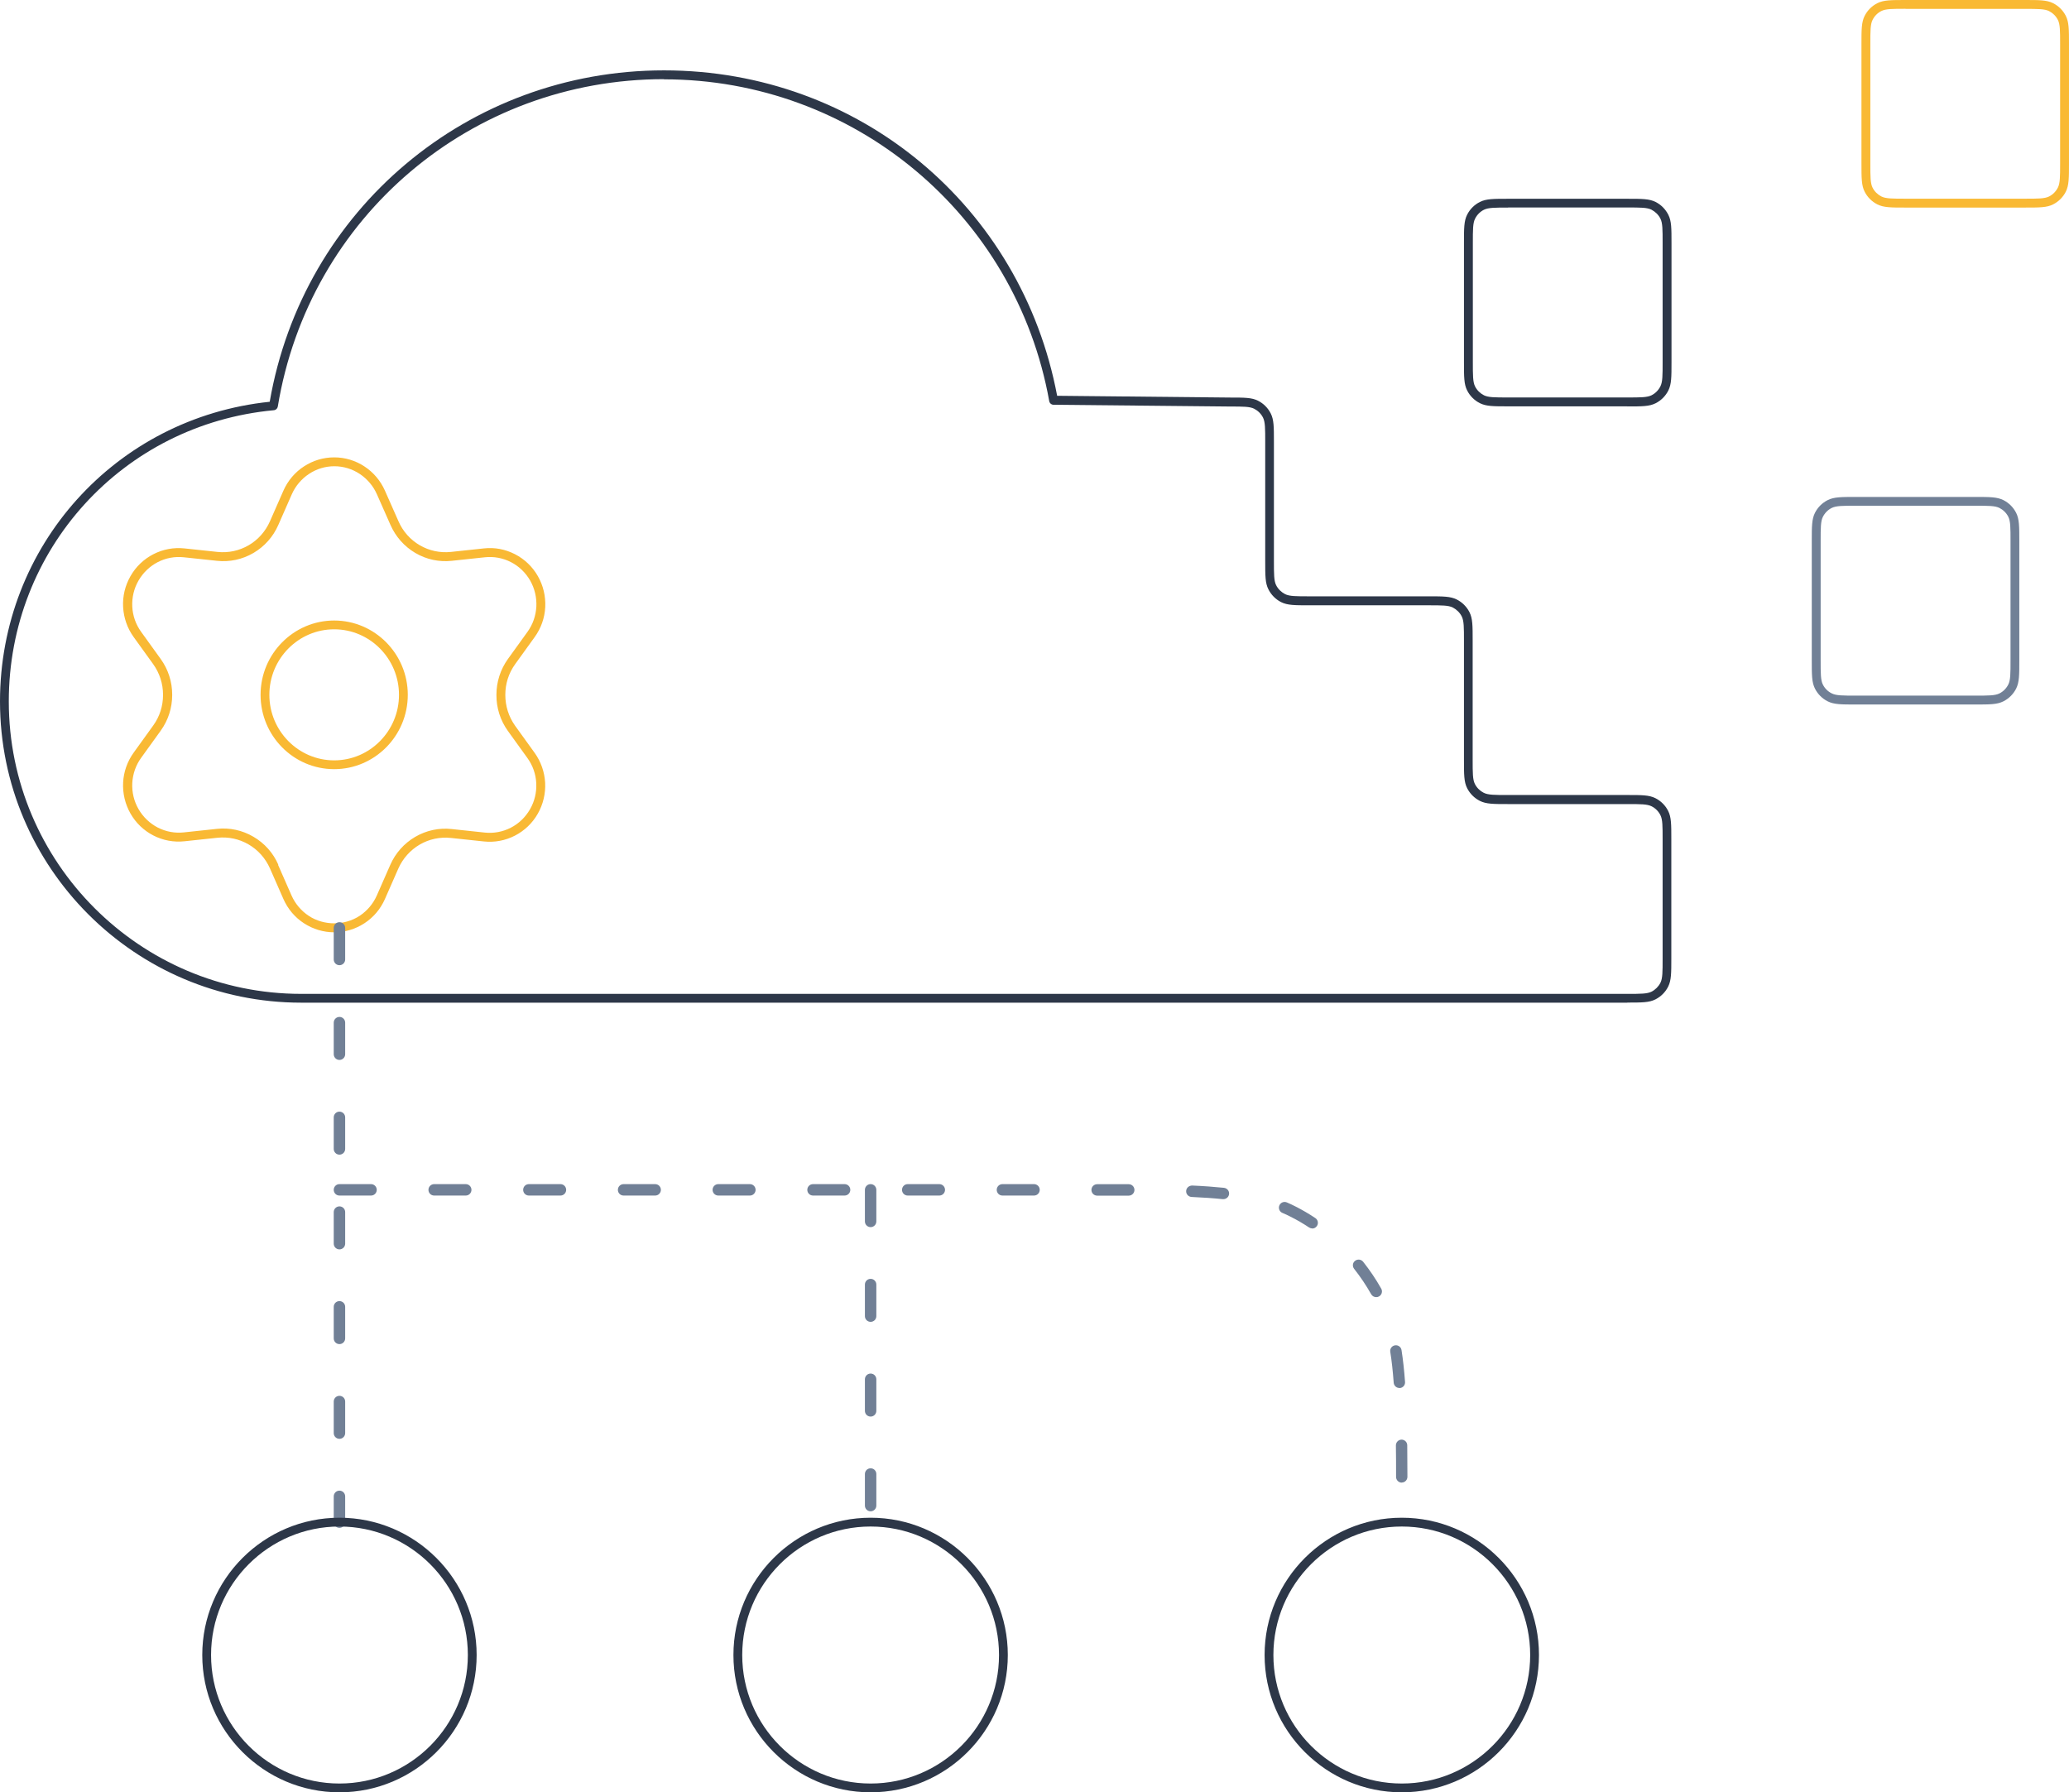 <?xml version="1.0" encoding="UTF-8"?>
<svg id="Layer_2" data-name="Layer 2" xmlns="http://www.w3.org/2000/svg" viewBox="0 0 235.27 203.78">
  <defs>
    <style>
      .cls-1 {
        fill: #2d3748;
      }

      .cls-1, .cls-2, .cls-3 {
        stroke-width: 0px;
      }

      .cls-2 {
        fill: #f9b934;
      }

      .cls-3 {
        fill: #718096;
      }
    </style>
  </defs>
  <g id="Layer_1-2" data-name="Layer 1">
    <g>
      <path class="cls-1" d="M185.05,114H34.25C15.37,114,0,98.64,0,79.75c0-17.67,13.16-32.25,30.67-34.07,3.78-21.86,22.57-37.68,44.83-37.68s40.66,15.54,44.71,37l19.64.2c1.66,0,2.49,0,3.2.36.63.32,1.13.82,1.45,1.45.36.71.36,1.55.36,3.21v13.56c0,1.5,0,2.25.25,2.75.22.44.58.79,1.02,1.02.5.25,1.25.25,2.75.25h13.56c1.66,0,2.49,0,3.21.36.63.32,1.13.82,1.45,1.45.36.71.36,1.55.36,3.21v13.56c0,1.5,0,2.25.25,2.75.22.44.58.79,1.01,1.01.5.25,1.25.25,2.75.25h13.56c1.66,0,2.49,0,3.21.36.63.32,1.13.82,1.45,1.45.36.71.36,1.54.36,3.21v13.56c0,1.66,0,2.49-.36,3.21-.32.63-.82,1.13-1.45,1.45-.71.36-1.55.36-3.21.36ZM75.5,9c-21.9,0-40.36,15.66-43.91,37.22-.04.23-.22.4-.45.42C13.96,48.24,1,62.47,1,79.75c0,18.33,14.92,33.25,33.25,33.25h150.8c1.5,0,2.25,0,2.75-.25.43-.22.79-.58,1.01-1.01.25-.5.25-1.25.25-2.75v-13.56c0-1.5,0-2.25-.25-2.75-.22-.44-.57-.79-1.01-1.01-.5-.25-1.25-.25-2.75-.25h-13.56c-1.66,0-2.49,0-3.21-.36-.63-.32-1.13-.82-1.45-1.45-.36-.71-.36-1.55-.36-3.21v-13.56c0-1.5,0-2.25-.25-2.75-.22-.44-.58-.79-1.02-1.02-.5-.25-1.25-.25-2.75-.25h-13.56c-1.66,0-2.49,0-3.21-.36-.63-.32-1.13-.83-1.45-1.46-.36-.71-.36-1.54-.36-3.21v-13.56c0-1.5,0-2.25-.25-2.75-.22-.44-.58-.79-1.01-1.01-.5-.25-1.25-.25-2.75-.25h0l-20.06-.2c-.24,0-.45-.18-.49-.41-3.8-21.2-22.22-36.59-43.8-36.59Z"/>
      <path class="cls-1" d="M185.05,46.2h-13.56c-1.66,0-2.49,0-3.21-.36-.63-.32-1.13-.82-1.45-1.45-.36-.71-.36-1.55-.36-3.21v-13.56c0-1.66,0-2.5.36-3.21.32-.63.82-1.13,1.45-1.45.71-.36,1.55-.36,3.21-.36h13.56c1.66,0,2.49,0,3.21.36.63.32,1.13.83,1.45,1.46.36.71.36,1.54.36,3.21v13.56c0,1.66,0,2.49-.36,3.21-.32.63-.82,1.13-1.45,1.45-.71.36-1.55.36-3.21.36ZM171.49,23.6c-1.5,0-2.25,0-2.75.25-.44.22-.79.58-1.01,1.02-.25.5-.25,1.25-.25,2.75v13.56c0,1.5,0,2.25.25,2.75.22.44.58.79,1.01,1.01.5.25,1.25.25,2.75.25h13.56c1.5,0,2.25,0,2.75-.25.44-.22.79-.58,1.01-1.02.25-.5.25-1.25.25-2.75v-13.56c0-1.5,0-2.25-.25-2.75-.22-.44-.58-.79-1.02-1.02-.5-.25-1.25-.25-2.75-.25h-13.56Z"/>
      <path class="cls-3" d="M224.6,80.1h-13.56c-1.66,0-2.49,0-3.21-.36-.63-.32-1.13-.82-1.45-1.45-.36-.71-.36-1.55-.36-3.21v-13.56c0-1.66,0-2.49.36-3.21.32-.63.82-1.13,1.45-1.45.71-.36,1.55-.36,3.21-.36h13.56c1.66,0,2.49,0,3.21.36.63.32,1.13.82,1.45,1.45.36.71.36,1.55.36,3.21v13.56c0,1.66,0,2.49-.36,3.21-.32.63-.82,1.13-1.45,1.45-.71.36-1.55.36-3.21.36ZM211.04,57.5c-1.5,0-2.25,0-2.75.25-.44.22-.79.58-1.01,1.02-.25.5-.25,1.25-.25,2.75v13.56c0,1.5,0,2.25.25,2.75.22.44.57.79,1.02,1.01.5.25,1.25.25,2.75.25h13.56c1.5,0,2.25,0,2.75-.25.44-.22.79-.58,1.01-1.02.25-.5.25-1.25.25-2.75v-13.56c0-1.5,0-2.25-.25-2.75-.22-.44-.58-.79-1.01-1.01-.5-.25-1.25-.25-2.75-.25h-13.56Z"/>
      <path class="cls-2" d="M230.25,23.6h-13.56c-1.66,0-2.49,0-3.21-.36-.63-.32-1.13-.82-1.45-1.45-.36-.71-.36-1.55-.36-3.21V5.02c0-1.66,0-2.49.36-3.21.32-.63.82-1.13,1.45-1.45.71-.36,1.55-.36,3.21-.36h13.56c1.66,0,2.49,0,3.21.36.63.32,1.13.82,1.45,1.45.36.71.36,1.55.36,3.21v13.56c0,1.66,0,2.49-.36,3.21-.32.63-.82,1.13-1.45,1.45-.71.36-1.55.36-3.21.36ZM216.69,1c-1.5,0-2.25,0-2.75.25-.44.22-.79.57-1.01,1.02-.25.5-.25,1.25-.25,2.75v13.56c0,1.5,0,2.25.25,2.75.22.44.58.79,1.01,1.01.5.25,1.25.25,2.75.25h13.56c1.5,0,2.25,0,2.75-.25.44-.22.79-.58,1.01-1.02.25-.5.25-1.25.25-2.75V5.02c0-1.5,0-2.25-.25-2.75-.22-.44-.58-.79-1.01-1.01-.5-.25-1.25-.25-2.75-.25h-13.56Z"/>
      <path class="cls-2" d="M38,106c-1.22,0-2.41-.36-3.44-1.03-1.03-.67-1.83-1.62-2.33-2.75l-1.53-3.48h0c-.51-1.15-1.35-2.1-2.43-2.73-1.08-.63-2.31-.89-3.55-.76l-3.75.4c-1.22.13-2.44-.1-3.53-.66-1.09-.56-1.99-1.42-2.6-2.49-.61-1.07-.9-2.29-.84-3.52s.48-2.41,1.2-3.41l2.22-3.08c.74-1.02,1.12-2.23,1.12-3.49s-.39-2.47-1.12-3.49l-2.22-3.08c-.72-1-1.13-2.17-1.2-3.41s.23-2.45.84-3.52c.61-1.07,1.51-1.93,2.6-2.49,1.09-.56,2.31-.79,3.53-.66l3.76.4c1.24.13,2.47-.13,3.55-.76,1.08-.63,1.91-1.58,2.42-2.73l1.53-3.48c.5-1.13,1.3-2.08,2.33-2.75,1.02-.67,2.21-1.03,3.44-1.03h.01c1.22,0,2.41.36,3.43,1.03,1.02.67,1.83,1.62,2.33,2.75l1.54,3.48c.5,1.15,1.34,2.1,2.42,2.73,1.08.63,2.31.89,3.55.76l3.75-.4c1.22-.14,2.44.1,3.53.66,1.09.56,1.99,1.42,2.6,2.49.61,1.07.9,2.28.84,3.52s-.48,2.41-1.2,3.41l-2.22,3.08c-.74,1.02-1.12,2.23-1.12,3.49,0,1.27.38,2.48,1.11,3.51l2.22,3.08c.72,1,1.13,2.18,1.2,3.41.06,1.23-.23,2.45-.84,3.52-.61,1.07-1.51,1.93-2.6,2.49-1.09.56-2.31.79-3.53.66l-3.75-.4c-1.24-.13-2.47.13-3.55.76-1.07.63-1.91,1.57-2.42,2.71l-1.53,3.48c-.5,1.13-1.3,2.08-2.33,2.75-1.03.67-2.22,1.03-3.44,1.03ZM31.62,98.33l1.53,3.48c.42.95,1.1,1.75,1.96,2.32,1.72,1.13,4.05,1.13,5.78,0,.86-.57,1.54-1.37,1.96-2.32l1.53-3.48c.59-1.34,1.57-2.44,2.83-3.18,1.27-.74,2.71-1.05,4.16-.89l3.75.4c1.02.11,2.04-.08,2.96-.55.92-.47,1.67-1.2,2.19-2.1.52-.9.76-1.93.71-2.96-.05-1.04-.4-2.03-1.01-2.87l-2.22-3.08c-.86-1.2-1.31-2.62-1.3-4.1,0-1.47.45-2.88,1.31-4.08l2.22-3.08c.61-.84.95-1.83,1.01-2.87.05-1.04-.19-2.06-.7-2.96-.52-.9-1.27-1.63-2.19-2.1-.92-.47-1.94-.66-2.96-.55l-3.75.4c-1.46.16-2.9-.15-4.16-.89-1.26-.74-2.24-1.85-2.83-3.19l-1.54-3.48c-.42-.95-1.1-1.75-1.96-2.32-.86-.57-1.86-.87-2.88-.87h0c-1.03,0-2.02.3-2.88.87-.86.57-1.54,1.37-1.96,2.32l-1.53,3.48c-.59,1.35-1.57,2.45-2.83,3.19-1.27.74-2.71,1.05-4.16.89l-3.76-.4c-1.02-.11-2.05.08-2.96.55s-1.67,1.2-2.19,2.1c-.52.9-.76,1.93-.71,2.96s.4,2.03,1.01,2.87l2.22,3.08c.86,1.19,1.31,2.6,1.31,4.08s-.45,2.89-1.31,4.08l-2.22,3.08c-.61.84-.95,1.83-1.01,2.87-.05,1.04.19,2.06.71,2.96.52.9,1.27,1.62,2.19,2.1.92.47,1.94.66,2.96.55l3.75-.4c1.46-.16,2.89.15,4.16.89,1.27.74,2.25,1.84,2.84,3.19h0Z"/>
      <path class="cls-2" d="M38,87.45c-4.62,0-8.37-3.79-8.37-8.45s3.76-8.45,8.37-8.45,8.37,3.79,8.37,8.45-3.76,8.45-8.37,8.45ZM38,71.55c-4.06,0-7.37,3.34-7.37,7.45s3.31,7.45,7.37,7.45,7.37-3.34,7.37-7.45-3.31-7.45-7.37-7.45Z"/>
      <path class="cls-3" d="M159.4,168.57c-.36,0-.65-.29-.65-.65,0-1.26,0-2.46-.02-3.58,0-.36.28-.65.64-.66h0c.36,0,.65.29.65.64.01,1.13.02,2.33.02,3.59,0,.36-.29.65-.65.65h0ZM159.13,157.81c-.34,0-.62-.26-.65-.6-.1-1.32-.22-2.47-.39-3.51-.06-.36.19-.69.54-.74.35-.06.69.19.74.54.17,1.08.3,2.26.4,3.62.03.36-.24.67-.6.7-.02,0-.03,0-.05,0ZM156.49,147.48c-.23,0-.45-.12-.57-.33-.57-1.01-1.22-1.98-1.94-2.89-.22-.28-.18-.69.11-.91.28-.22.69-.17.91.1.76.96,1.46,1.99,2.06,3.06.18.31.07.71-.25.89-.1.06-.21.08-.32.08ZM149.22,139.67c-.12,0-.25-.04-.36-.11-.68-.45-1.39-.87-2.12-1.23-.3-.16-.61-.3-.92-.43-.33-.14-.48-.52-.34-.85.14-.33.52-.48.85-.34.34.15.68.3,1,.47.77.39,1.52.83,2.24,1.31.3.2.38.6.18.9-.12.19-.33.29-.54.29ZM139.11,136.34s-.04,0-.07,0c-1.05-.11-2.21-.19-3.54-.25-.36-.02-.64-.32-.62-.68.02-.36.32-.61.68-.62,1.36.06,2.54.15,3.62.26.36.04.62.36.58.71-.03.33-.32.58-.65.58ZM128.35,135.94h0c-1.13,0-2.33,0-3.59,0-.36,0-.65-.29-.65-.65s.29-.65.65-.65c1.26,0,2.46,0,3.59,0,.36,0,.65.29.65.65s-.29.65-.65.65ZM117.58,135.93h-3.59c-.36,0-.65-.29-.65-.65s.29-.65.65-.65h3.59c.36,0,.65.29.65.65s-.29.65-.65.65ZM106.81,135.93h-3.59c-.36,0-.65-.29-.65-.65s.29-.65.65-.65h3.59c.36,0,.65.29.65.65s-.29.65-.65.65ZM96.04,135.93h-3.59c-.36,0-.65-.29-.65-.65s.29-.65.65-.65h3.59c.36,0,.65.29.65.65s-.29.65-.65.65ZM85.27,135.93h-3.59c-.36,0-.65-.29-.65-.65s.29-.65.65-.65h3.59c.36,0,.65.29.65.65s-.29.65-.65.65ZM74.5,135.93h-3.59c-.36,0-.65-.29-.65-.65s.29-.65.65-.65h3.59c.36,0,.65.29.65.65s-.29.65-.65.65ZM63.73,135.93h-3.59c-.36,0-.65-.29-.65-.65s.29-.65.65-.65h3.59c.36,0,.65.29.65.65s-.29.65-.65.65ZM52.96,135.93h-3.59c-.36,0-.65-.29-.65-.65s.29-.65.65-.65h3.59c.36,0,.65.29.65.65s-.29.65-.65.65ZM42.19,135.93h-3.59c-.36,0-.65-.29-.65-.65s.29-.65.65-.65h3.59c.36,0,.65.29.65.65s-.29.65-.65.65Z"/>
      <path class="cls-1" d="M159.4,203.78c-8.6,0-15.6-7-15.6-15.61s7-15.61,15.6-15.61,15.6,7,15.6,15.61-7,15.61-15.6,15.61ZM159.4,173.56c-8.05,0-14.6,6.55-14.6,14.61s6.55,14.61,14.6,14.61,14.6-6.55,14.6-14.61-6.55-14.61-14.6-14.61Z"/>
      <path class="cls-3" d="M38.6,173.71c-.36,0-.65-.29-.65-.65v-2.93c0-.36.29-.65.65-.65s.65.29.65.65v2.93c0,.36-.29.65-.65.65ZM38.6,163.59c-.36,0-.65-.29-.65-.65v-3.59c0-.36.29-.65.65-.65s.65.29.65.65v3.59c0,.36-.29.65-.65.65ZM38.6,152.82c-.36,0-.65-.29-.65-.65v-3.59c0-.36.29-.65.65-.65s.65.29.65.65v3.59c0,.36-.29.65-.65.65ZM38.6,142.05c-.36,0-.65-.29-.65-.65v-3.59c0-.36.29-.65.65-.65s.65.29.65.65v3.59c0,.36-.29.65-.65.65ZM38.6,131.28c-.36,0-.65-.29-.65-.65v-3.59c0-.36.29-.65.65-.65s.65.29.65.65v3.59c0,.36-.29.65-.65.65ZM38.6,120.51c-.36,0-.65-.29-.65-.65v-3.59c0-.36.29-.65.65-.65s.65.29.65.65v3.59c0,.36-.29.65-.65.65ZM38.6,109.74c-.36,0-.65-.29-.65-.65v-3.59c0-.36.29-.65.65-.65s.65.29.65.65v3.59c0,.36-.29.65-.65.65Z"/>
      <path class="cls-1" d="M38.6,203.78c-8.6,0-15.6-7-15.6-15.61s7-15.61,15.6-15.61,15.6,7,15.6,15.61-7,15.61-15.6,15.61ZM38.6,173.56c-8.05,0-14.6,6.55-14.6,14.61s6.55,14.61,14.6,14.61,14.6-6.55,14.6-14.61-6.55-14.61-14.6-14.61Z"/>
      <path class="cls-3" d="M99,171.83c-.36,0-.65-.29-.65-.65v-3.59c0-.36.29-.65.65-.65s.65.29.65.65v3.59c0,.36-.29.65-.65.65ZM99,161.06c-.36,0-.65-.29-.65-.65v-3.59c0-.36.29-.65.65-.65s.65.29.65.65v3.59c0,.36-.29.65-.65.65ZM99,150.29c-.36,0-.65-.29-.65-.65v-3.59c0-.36.29-.65.65-.65s.65.29.65.65v3.59c0,.36-.29.65-.65.65ZM99,139.52c-.36,0-.65-.29-.65-.65v-3.59c0-.36.29-.65.65-.65s.65.29.65.65v3.59c0,.36-.29.65-.65.65Z"/>
      <path class="cls-1" d="M99,203.78c-8.6,0-15.6-7-15.6-15.61s7-15.61,15.6-15.61,15.6,7,15.6,15.61-7,15.61-15.6,15.61ZM99,173.56c-8.05,0-14.6,6.55-14.6,14.61s6.55,14.61,14.6,14.61,14.6-6.55,14.6-14.61-6.55-14.61-14.6-14.61Z"/>
    </g>
  </g>
</svg>